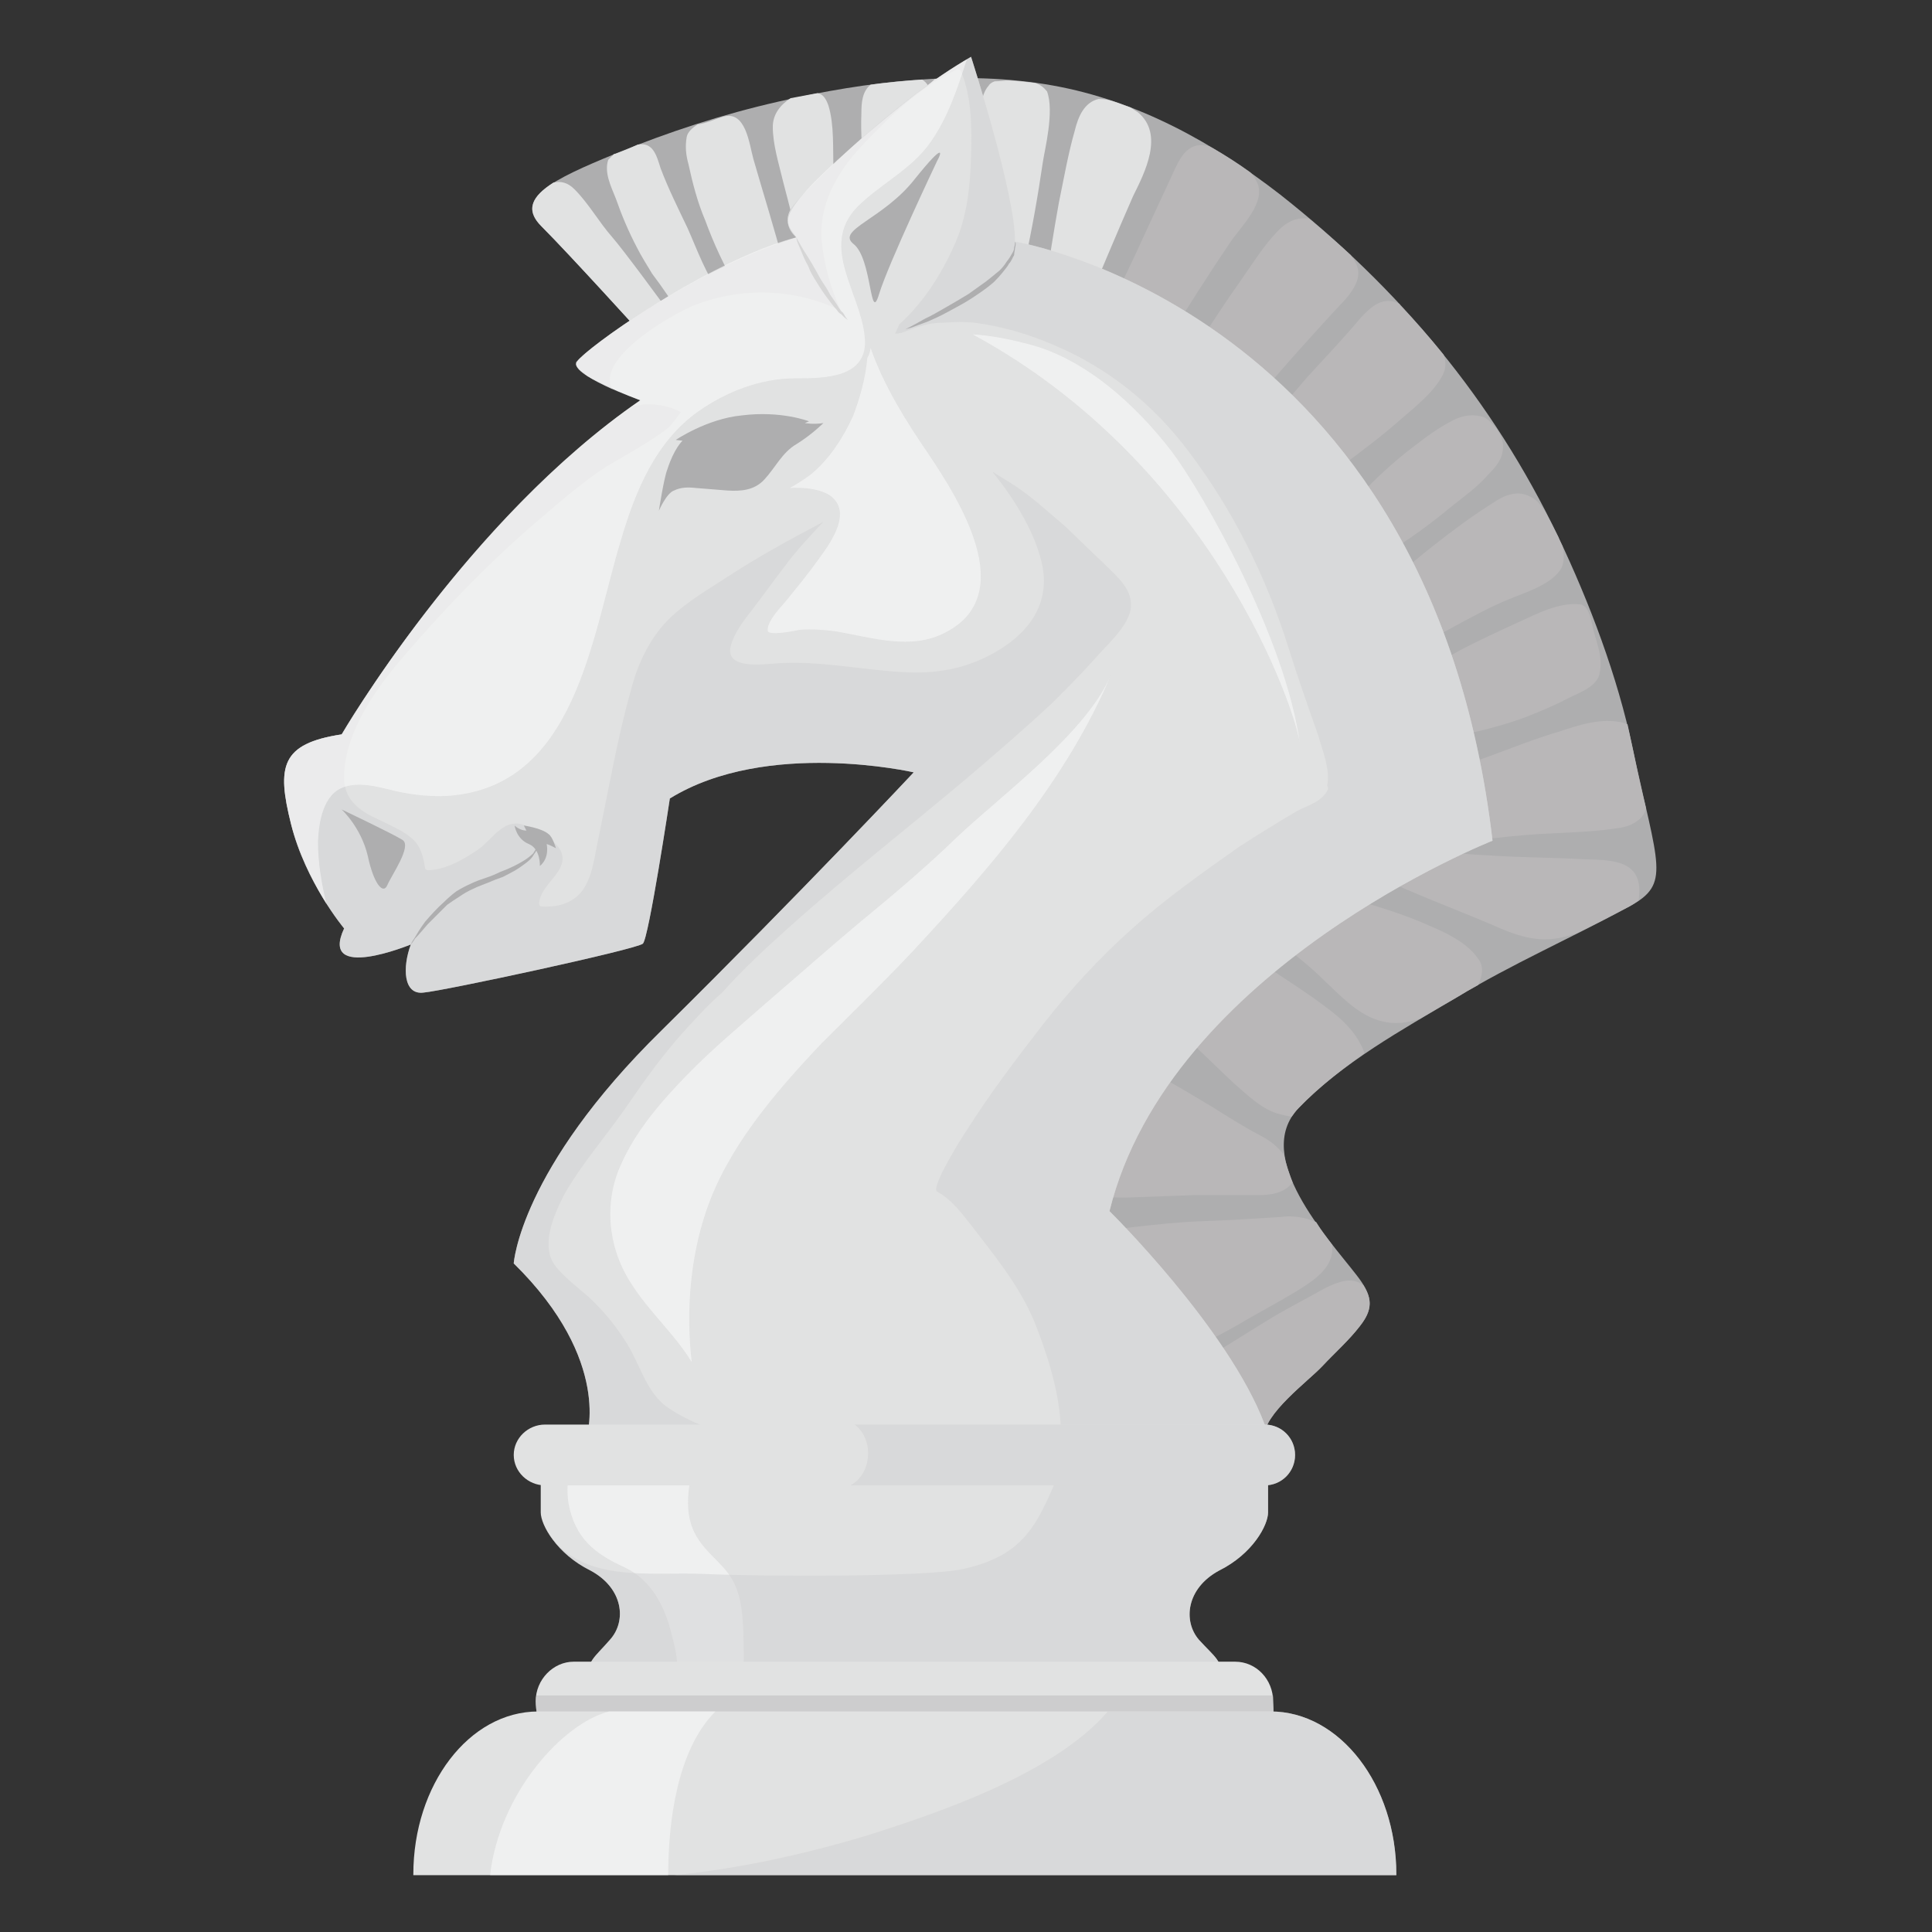 <svg width="34" height="34" viewBox="0 0 34 34" fill="none" xmlns="http://www.w3.org/2000/svg">
<rect x="0" y="0" width="34" height="34" fill="#333333" stroke="none"/>
<path d="M22.316 25.575C22.316 25.575 22.316 26.377 22.316 26.615C22.316 26.838 22.049 27.343 21.455 27.639C20.876 27.951 20.817 28.53 21.099 28.857C21.396 29.184 21.515 29.213 21.515 29.599H17.52H14.328H10.333C10.333 29.213 10.452 29.184 10.734 28.857C11.031 28.53 10.972 27.951 10.392 27.639C9.798 27.343 9.516 26.838 9.516 26.615C9.516 26.377 9.516 25.575 9.516 25.575L15.916 25.694L22.316 25.575Z" fill="url(#paint0_linear_1_846)"/>
<path style="mix-blend-mode:screen" opacity="0.5" d="M11.773 28.59C11.64 28.159 11.402 27.773 10.986 27.58C10.467 27.343 10.125 27.075 10.006 26.466C9.962 26.199 10.006 26.036 10.006 25.754L12.308 25.783C12.219 25.783 12.174 25.932 12.159 25.991C12.085 26.348 12.07 26.734 12.263 27.046C12.427 27.328 12.709 27.506 12.872 27.773C13.036 28.04 13.065 28.367 13.08 28.679C13.08 28.753 13.11 29.421 13.065 29.421L11.848 29.407C12.026 29.407 11.788 28.664 11.773 28.59Z" fill="url(#paint1_linear_1_846)"/>
<g style="mix-blend-mode:multiply" opacity="0.5">
<path d="M22.316 25.575C22.316 25.575 22.316 26.377 22.316 26.615C22.316 26.838 22.049 27.343 21.455 27.639C20.876 27.951 20.817 28.53 21.099 28.857C21.396 29.184 21.515 29.213 21.515 29.599H10.333C10.333 29.213 10.452 29.184 10.734 28.857C11.031 28.53 10.972 27.951 10.392 27.639C9.992 27.446 9.739 27.149 9.605 26.897C10.17 27.892 11.432 27.654 12.397 27.699C13.362 27.743 16.317 27.758 16.956 27.61C18.159 27.343 18.292 26.689 18.767 25.635L22.316 25.575Z" fill="#D0D0D1"/>
</g>
<path d="M22.405 30.194L9.457 30.208C9.442 30.149 9.427 30 9.427 29.941C9.427 29.555 9.739 29.243 10.095 29.243H21.737C22.108 29.243 22.405 29.555 22.405 29.941C22.405 30 22.42 30.134 22.405 30.194Z" fill="url(#paint2_linear_1_846)"/>
<g style="mix-blend-mode:multiply" opacity="0.5">
<path d="M22.405 29.941C22.405 30 22.42 30.134 22.405 30.194L9.457 30.208C9.442 30.149 9.427 30 9.427 29.941C9.427 29.911 9.432 29.877 9.442 29.837H22.405C22.405 29.877 22.405 29.911 22.405 29.941Z" fill="#B9B8B9"/>
</g>
<path d="M24.573 33H7.274C7.274 33 7.274 32.995 7.274 32.985C7.274 31.411 8.254 30.119 9.472 30.119H22.361C23.578 30.119 24.573 31.411 24.573 32.985C24.573 32.995 24.573 33 24.573 33Z" fill="url(#paint3_linear_1_846)"/>
<g style="mix-blend-mode:multiply" opacity="0.5">
<path d="M24.573 32.985C24.573 32.995 24.573 33 24.573 33H11.863C13.05 32.881 14.238 32.614 15.352 32.272C16.362 31.946 18.53 31.248 19.495 30.119H22.361C23.578 30.119 24.573 31.411 24.573 32.985Z" fill="#D0D0D1"/>
</g>
<path d="M11.313 5.9C11.313 5.9 10.021 4.475 9.531 3.985C9.026 3.495 9.739 3.153 10.823 2.708C11.759 2.322 12.724 2.01 13.704 1.787C15.248 1.431 16.956 1.223 18.53 1.505C20.015 1.772 21.336 2.5 22.524 3.42C24.618 5.069 26.266 7.029 27.424 9.449C27.974 10.607 28.464 11.899 28.731 13.162C29.177 15.255 29.414 15.552 28.672 15.953C27.662 16.503 26.608 16.963 25.628 17.557C24.677 18.121 23.623 18.7 22.851 19.502C22.034 20.363 23.371 21.789 23.875 22.442C24.128 22.769 24.202 22.992 23.935 23.333C23.742 23.586 23.489 23.808 23.267 24.046C23.014 24.313 22.242 24.878 22.242 25.293C22.242 25.679 21.084 24.536 21.084 24.61C21.084 24.684 18.797 21.759 18.797 21.759C18.797 21.759 19.109 19.903 20.802 18.047C22.48 16.191 25.509 14.839 25.657 14.379C25.806 13.919 25.36 9.419 21.871 6.806C18.381 4.207 17.134 5.366 16.792 4.178C16.451 2.99 12.056 5.574 11.313 5.9Z" fill="#AEAEAF"/>
<path d="M11.863 5.618C11.61 5.752 11.417 5.856 11.313 5.9C11.313 5.9 10.021 4.475 9.531 3.985C9.234 3.688 9.368 3.45 9.739 3.213C9.873 3.183 9.992 3.213 10.11 3.331C10.363 3.584 10.541 3.91 10.778 4.178C10.972 4.4 11.684 5.366 11.863 5.618Z" fill="url(#paint4_linear_1_846)"/>
<path d="M12.694 5.187C12.427 5.321 12.189 5.455 11.966 5.559C11.833 5.306 11.655 5.054 11.476 4.816C11.387 4.668 11.283 4.504 11.209 4.356C11.061 4.074 10.942 3.792 10.838 3.495C10.749 3.272 10.63 3.034 10.704 2.812C10.734 2.782 10.764 2.752 10.808 2.708C10.818 2.708 10.823 2.708 10.823 2.708C10.962 2.658 11.095 2.604 11.224 2.544C11.491 2.5 11.551 2.723 11.625 2.96C11.759 3.316 11.937 3.673 12.1 4.014C12.278 4.415 12.427 4.846 12.694 5.187Z" fill="url(#paint5_linear_1_846)"/>
<path d="M13.793 4.653C13.511 4.787 13.229 4.92 12.961 5.054C12.743 4.678 12.56 4.287 12.412 3.881C12.278 3.569 12.189 3.227 12.115 2.886C12.07 2.723 12.056 2.574 12.085 2.411C12.1 2.322 12.189 2.247 12.278 2.188C12.427 2.173 12.575 2.099 12.724 2.054C13.125 1.936 13.184 2.529 13.258 2.797C13.437 3.42 13.63 4.029 13.793 4.653Z" fill="url(#paint6_linear_1_846)"/>
<path d="M14.699 4.267C14.511 4.336 14.318 4.415 14.12 4.504C14.001 4.074 13.897 3.628 13.778 3.183C13.704 2.871 13.6 2.544 13.6 2.232C13.6 2.01 13.733 1.846 13.912 1.728C14.07 1.698 14.229 1.668 14.387 1.639C14.476 1.653 14.535 1.728 14.58 1.861C14.684 2.203 14.654 2.619 14.669 2.99C14.699 3.42 14.699 3.836 14.699 4.267Z" fill="url(#paint7_linear_1_846)"/>
<path d="M15.322 4.044C15.263 3.717 15.233 3.391 15.218 3.079C15.174 2.708 15.144 2.351 15.159 1.995C15.159 1.802 15.174 1.609 15.322 1.49C15.619 1.45 15.921 1.421 16.228 1.401C16.406 1.505 16.421 1.787 16.421 1.95C16.436 2.307 16.362 2.663 16.332 3.005C16.302 3.287 16.273 3.584 16.243 3.866C15.991 3.866 15.679 3.925 15.322 4.044Z" fill="url(#paint8_linear_1_846)"/>
<path d="M19.168 5.262C18.881 5.163 18.624 5.084 18.396 5.024C18.47 4.549 18.545 4.059 18.634 3.569C18.723 3.138 18.797 2.708 18.916 2.292C18.975 2.054 19.079 1.802 19.332 1.742C19.391 1.742 19.445 1.747 19.495 1.757C19.629 1.787 19.762 1.846 19.896 1.891C19.941 1.921 19.985 1.95 20.03 1.98C20.49 2.366 20.148 3.034 19.941 3.45C19.673 4.059 19.421 4.668 19.168 5.262Z" fill="url(#paint9_linear_1_846)"/>
<path d="M20.564 5.945C20.193 5.722 19.837 5.544 19.525 5.41C19.733 5.004 19.931 4.594 20.119 4.178C20.307 3.772 20.495 3.366 20.683 2.96C20.802 2.708 20.95 2.485 21.277 2.574C21.297 2.584 21.317 2.594 21.336 2.604C21.564 2.732 21.787 2.876 22.005 3.034C22.044 3.074 22.079 3.123 22.108 3.183C22.316 3.539 21.826 4 21.648 4.267C21.277 4.816 20.921 5.381 20.564 5.945Z" fill="url(#paint10_linear_1_846)"/>
<path d="M21.871 6.806C21.559 6.583 21.277 6.375 20.995 6.212C21.044 6.133 21.094 6.054 21.143 5.974C21.361 5.628 21.589 5.286 21.826 4.95C22.034 4.653 22.227 4.341 22.465 4.089C22.613 3.925 22.806 3.807 23.044 3.851C23.044 3.861 23.049 3.866 23.059 3.866C23.296 4.064 23.534 4.272 23.772 4.49C23.801 4.529 23.826 4.569 23.846 4.608C23.994 4.846 23.831 5.084 23.683 5.262C23.415 5.544 23.148 5.841 22.881 6.138C22.623 6.425 22.371 6.717 22.123 7.014C22.044 6.945 21.96 6.875 21.871 6.806Z" fill="url(#paint11_linear_1_846)"/>
<path d="M22.45 7.296C22.628 7.073 22.821 6.851 23.014 6.628C23.326 6.286 23.653 5.945 23.95 5.588C24.143 5.381 24.351 5.202 24.633 5.351C24.633 5.351 24.633 5.356 24.633 5.366C24.9 5.643 25.157 5.935 25.405 6.242C25.45 6.361 25.45 6.479 25.39 6.598C25.227 6.925 24.826 7.222 24.559 7.459C24.202 7.771 23.816 8.039 23.445 8.336C23.148 7.979 22.821 7.623 22.45 7.296Z" fill="url(#paint12_linear_1_846)"/>
<path d="M24.38 9.746C24.222 9.449 24.034 9.147 23.816 8.84C24.098 8.529 24.395 8.246 24.722 7.979C24.974 7.786 25.227 7.578 25.509 7.43C25.687 7.326 25.865 7.281 26.058 7.326C26.162 7.341 26.251 7.445 26.34 7.548C26.415 7.667 26.474 7.786 26.444 7.935C26.43 8.098 26.296 8.246 26.192 8.35C25.999 8.573 25.747 8.751 25.524 8.929C25.167 9.226 24.781 9.509 24.38 9.746Z" fill="url(#paint13_linear_1_846)"/>
<path d="M25.539 12.954C25.479 12.582 25.375 12.167 25.227 11.721C25.39 11.617 25.539 11.528 25.702 11.439C26.044 11.261 26.4 11.097 26.756 10.934C27.053 10.8 27.439 10.593 27.811 10.637C27.825 10.637 27.84 10.637 27.855 10.652C27.974 10.711 28.004 10.934 28.033 11.053C28.093 11.305 28.212 11.558 28.152 11.84C28.122 12.078 27.781 12.196 27.603 12.285C27.35 12.419 27.098 12.523 26.831 12.627C26.504 12.746 26.177 12.835 25.836 12.909C25.776 12.909 25.657 12.924 25.539 12.954Z" fill="url(#paint14_linear_1_846)"/>
<path d="M25.657 14.379C25.687 14.275 25.687 13.963 25.628 13.503C26.236 13.325 26.816 13.057 27.424 12.879C27.781 12.761 28.182 12.627 28.553 12.716C28.583 12.726 28.612 12.736 28.642 12.746C28.672 12.884 28.701 13.023 28.731 13.162C28.82 13.592 28.895 13.934 28.969 14.231C28.939 14.32 28.895 14.394 28.805 14.453C28.687 14.543 28.523 14.572 28.375 14.587C28.063 14.632 27.721 14.646 27.41 14.661C27.038 14.676 26.667 14.706 26.296 14.75C25.969 14.78 25.657 14.721 25.346 14.691C25.524 14.572 25.628 14.468 25.657 14.379Z" fill="url(#paint15_linear_1_846)"/>
<path d="M28.85 15.656C28.85 15.726 28.845 15.79 28.835 15.849C28.791 15.879 28.731 15.923 28.672 15.953C28.36 16.116 28.048 16.28 27.736 16.428C27.667 16.448 27.598 16.468 27.528 16.488C27.053 16.607 26.667 16.458 26.236 16.265C25.568 15.983 24.885 15.73 24.232 15.419C24.573 15.211 24.885 15.018 25.123 14.854C25.123 14.854 25.128 14.859 25.138 14.869C25.509 15.047 25.939 15.033 26.34 15.062C26.845 15.092 27.365 15.092 27.885 15.122C28.315 15.136 28.835 15.122 28.85 15.656Z" fill="url(#paint16_linear_1_846)"/>
<path d="M26.014 17.334C25.885 17.403 25.756 17.478 25.628 17.557C25.42 17.676 25.207 17.799 24.989 17.928C24.767 18.002 24.544 18.032 24.321 17.973C23.935 17.884 23.623 17.557 23.341 17.29C23.103 17.052 22.866 16.859 22.599 16.651C22.569 16.621 22.539 16.592 22.509 16.562C22.895 16.28 23.282 16.027 23.653 15.79C24.172 15.923 24.707 16.087 25.197 16.309C25.479 16.428 25.836 16.607 26.014 16.874C26.118 17.007 26.088 17.171 26.014 17.334Z" fill="url(#paint17_linear_1_846)"/>
<path d="M20.727 18.121C20.747 18.091 20.772 18.067 20.802 18.047C21.173 17.616 21.633 17.23 22.094 16.874C22.539 17.186 23.014 17.468 23.445 17.809C23.653 17.973 23.831 18.151 23.95 18.388C23.979 18.438 23.999 18.487 24.009 18.537C23.593 18.834 23.192 19.146 22.851 19.502C22.806 19.547 22.762 19.606 22.732 19.651C22.653 19.641 22.564 19.621 22.465 19.591C22.183 19.502 21.93 19.25 21.707 19.057C21.5 18.864 21.307 18.671 21.099 18.477C20.995 18.359 20.846 18.24 20.727 18.121Z" fill="url(#paint18_linear_1_846)"/>
<path d="M18.99 21.046C19.183 20.497 19.54 19.695 20.163 18.819C20.223 18.849 20.297 18.878 20.341 18.908C20.683 19.086 20.995 19.279 21.321 19.472C21.604 19.651 21.886 19.829 22.168 19.977C22.346 20.066 22.494 20.185 22.599 20.334C22.628 20.482 22.688 20.645 22.747 20.809C22.599 21.002 22.361 21.032 22.138 21.032C21.762 21.032 21.386 21.032 21.01 21.032C20.609 21.046 20.208 21.061 19.807 21.076C19.599 21.076 19.406 21.061 19.213 21.046C19.139 21.032 19.064 21.032 18.99 21.046Z" fill="url(#paint19_linear_1_846)"/>
<path d="M20.49 23.883C19.807 23.036 18.797 21.759 18.797 21.759C18.797 21.749 18.797 21.734 18.797 21.715C19.584 21.655 20.356 21.522 21.128 21.492C21.604 21.477 22.064 21.447 22.524 21.418C22.747 21.388 22.955 21.418 23.163 21.507C23.252 21.655 23.356 21.789 23.445 21.908C23.475 22.234 23.252 22.442 22.955 22.635C22.658 22.828 22.346 22.992 22.034 23.17C21.678 23.378 21.321 23.586 20.935 23.734C20.787 23.794 20.638 23.838 20.49 23.883Z" fill="url(#paint20_linear_1_846)"/>
<path d="M23.994 22.62C24.143 22.858 24.158 23.051 23.935 23.333C23.742 23.586 23.489 23.808 23.267 24.046C23.014 24.313 22.242 24.878 22.242 25.293C22.242 25.679 21.084 24.536 21.084 24.61C21.084 24.625 20.935 24.447 20.727 24.18C21.292 23.883 21.826 23.526 22.391 23.185C22.688 23.006 23.014 22.843 23.326 22.665C23.549 22.561 23.786 22.457 23.994 22.62Z" fill="url(#paint21_linear_1_846)"/>
<path d="M25.078 11.29C24.945 10.919 24.781 10.518 24.588 10.132C24.796 9.954 25.004 9.776 25.212 9.613C25.553 9.345 25.91 9.078 26.266 8.855C26.459 8.722 26.697 8.618 26.92 8.736C26.969 8.756 27.014 8.786 27.053 8.826C27.113 8.885 27.167 8.959 27.217 9.048C27.286 9.177 27.355 9.311 27.424 9.449C27.439 9.494 27.469 9.553 27.499 9.613C27.528 9.746 27.528 9.88 27.484 9.984C27.335 10.281 26.831 10.429 26.548 10.548C26.222 10.682 25.895 10.86 25.568 11.038C25.41 11.127 25.247 11.211 25.078 11.29Z" fill="url(#paint22_linear_1_846)"/>
<path d="M18.426 1.609C18.559 1.965 18.381 2.648 18.352 2.856C18.262 3.465 18.159 4.059 18.025 4.653C17.995 4.742 17.965 4.831 17.951 4.92C17.683 4.861 17.461 4.816 17.297 4.757C17.258 4.391 17.238 4.024 17.238 3.658C17.238 3.198 17.223 2.723 17.253 2.247C17.253 2.025 17.238 1.683 17.401 1.505C17.416 1.475 17.461 1.445 17.505 1.431C17.594 1.431 17.683 1.416 17.758 1.416C17.916 1.426 18.07 1.441 18.218 1.46C18.307 1.49 18.366 1.535 18.426 1.609Z" fill="url(#paint23_linear_1_846)"/>
<path d="M10.318 25.308C10.318 25.308 10.793 23.957 9.041 22.234C9.041 22.234 9.145 20.586 11.64 18.136C14.134 15.671 16.08 13.592 16.08 13.592C16.08 13.592 13.496 12.998 11.788 14.052C11.788 14.052 11.417 16.517 11.313 16.607C11.194 16.71 7.809 17.438 7.452 17.468C7.096 17.512 7.081 17.022 7.23 16.621C7.23 16.621 5.611 17.29 6.056 16.339C6.056 16.339 5.373 15.523 5.121 14.498C4.869 13.488 4.943 13.087 6.012 12.924C6.012 12.924 8.21 9.152 11.268 7.044C11.268 7.044 9.977 6.583 10.155 6.361C10.333 6.123 12.204 4.742 14.016 4.178C14.016 4.178 13.689 3.925 13.986 3.584C14.283 3.242 15.738 1.772 17.089 1C17.089 1 17.876 3.435 17.862 4.252C17.862 4.252 25.167 5.44 26.266 14.795C26.266 14.795 20.579 17.037 19.525 21.314C19.525 21.314 21.618 23.378 22.257 25.07V25.412L10.318 25.308Z" fill="url(#paint24_linear_1_846)"/>
<path style="mix-blend-mode:screen" opacity="0.5" d="M12.427 21.314C12.145 22.145 12.07 23.096 12.174 23.972C11.877 23.482 11.432 23.096 11.12 22.606C10.704 21.982 10.615 21.18 10.927 20.497C11.194 19.888 11.64 19.383 12.085 18.923C12.546 18.448 13.05 18.032 13.54 17.601C14.075 17.141 14.61 16.666 15.144 16.22C15.723 15.745 16.302 15.255 16.837 14.736C17.639 13.978 19.124 12.894 19.554 11.87C18.767 13.741 17.416 15.285 16.05 16.755C15.56 17.275 15.011 17.809 14.461 18.359C13.615 19.25 12.798 20.215 12.427 21.314Z" fill="url(#paint25_linear_1_846)"/>
<g style="mix-blend-mode:multiply" opacity="0.5">
<path d="M10.318 25.308C10.318 25.308 10.793 23.957 9.041 22.234C9.041 22.234 9.145 20.586 11.64 18.136C14.134 15.671 16.08 13.592 16.08 13.592C16.08 13.592 13.496 12.998 11.788 14.052C11.788 14.052 11.417 16.517 11.313 16.607C11.194 16.71 7.809 17.438 7.452 17.468C7.096 17.512 7.081 17.022 7.23 16.621C7.23 16.621 5.611 17.29 6.056 16.339C6.056 16.339 5.373 15.523 5.121 14.498C4.869 13.488 4.943 13.087 6.012 12.924C6.012 12.924 8.135 9.271 11.135 7.148C11.194 7.138 11.259 7.128 11.328 7.118C11.551 7.103 11.788 7.148 11.981 7.252C11.922 7.341 11.848 7.43 11.773 7.519C11.432 7.786 11.031 7.994 10.66 8.217C10.229 8.499 9.828 8.855 9.442 9.182C8.596 9.91 7.824 10.711 7.111 11.543C6.606 12.122 6.027 12.939 6.056 13.741C6.086 14.112 6.368 14.29 6.665 14.424C6.873 14.528 7.066 14.602 7.244 14.75C7.408 14.884 7.452 15.092 7.482 15.285C7.482 15.3 7.512 15.315 7.541 15.315C7.853 15.3 8.135 15.136 8.403 14.958C8.685 14.765 8.878 14.349 9.279 14.543C9.531 14.661 10.021 14.884 9.873 15.24C9.769 15.478 9.516 15.627 9.487 15.894C9.487 15.923 9.501 15.953 9.531 15.953C9.798 15.968 10.036 15.909 10.214 15.716C10.437 15.463 10.467 15.018 10.541 14.706C10.719 13.845 10.868 12.983 11.105 12.137C11.209 11.736 11.373 11.365 11.64 11.038C11.922 10.697 12.367 10.429 12.739 10.192C13.303 9.82 13.897 9.494 14.491 9.182C14.253 9.434 14.016 9.687 13.808 9.969C13.615 10.221 13.422 10.489 13.229 10.741C13.08 10.934 12.917 11.142 12.857 11.38C12.768 11.78 13.422 11.691 13.63 11.677C14.357 11.617 15.114 11.78 15.842 11.825C16.481 11.87 17.045 11.766 17.579 11.439C18.114 11.112 18.456 10.637 18.352 9.999C18.248 9.419 17.862 8.796 17.49 8.335C17.48 8.326 17.476 8.316 17.476 8.306C17.609 8.395 17.743 8.469 17.876 8.558C18.188 8.766 18.456 9.019 18.738 9.256C18.975 9.479 19.213 9.716 19.45 9.939C19.673 10.162 19.955 10.385 19.896 10.741C19.822 11.053 19.48 11.35 19.272 11.588C19.035 11.855 18.782 12.107 18.53 12.36C18.04 12.82 17.52 13.265 17.015 13.696C15.976 14.572 14.907 15.404 13.897 16.309C13.481 16.681 13.08 17.052 12.709 17.468C12.501 17.646 12.323 17.839 12.145 18.032C11.699 18.507 11.343 19.012 10.986 19.532C10.63 20.037 10.214 20.512 9.917 21.046C9.739 21.403 9.501 21.937 9.784 22.294C9.947 22.487 10.155 22.65 10.348 22.814C10.595 23.041 10.808 23.294 10.986 23.571C11.254 23.957 11.358 24.506 11.759 24.774C12.145 25.041 12.635 25.204 13.095 25.323L10.318 25.308Z" fill="#D0D0D1"/>
</g>
<g style="mix-blend-mode:multiply" opacity="0.5">
<path d="M22.257 25.07V25.412L18.678 25.382C18.678 25.249 18.663 25.13 18.663 25.026C18.619 24.417 18.426 23.823 18.203 23.259C17.921 22.591 17.49 22.086 17.06 21.522C16.896 21.314 16.733 21.106 16.495 20.972C16.362 20.913 16.941 19.992 17.015 19.888C17.416 19.25 17.891 18.626 18.352 18.032C18.827 17.423 19.346 16.859 19.911 16.354C20.505 15.819 21.158 15.359 21.811 14.899C22.148 14.681 22.485 14.473 22.821 14.275C23.014 14.171 23.267 14.112 23.371 13.889C23.371 13.874 23.371 13.845 23.356 13.83C23.415 13.533 23.267 13.191 23.192 12.924C23.014 12.419 22.836 11.914 22.673 11.394C22.287 10.162 21.707 8.989 20.921 7.949C20.312 7.133 19.51 6.479 18.559 6.078C18.114 5.885 17.624 5.737 17.134 5.678C16.971 5.663 16.807 5.663 16.629 5.678C16.56 5.678 16.486 5.682 16.406 5.692C16.302 5.707 16.213 5.737 16.109 5.767C16.03 5.796 15.951 5.826 15.872 5.856C15.832 5.866 15.793 5.871 15.753 5.871C15.783 5.811 15.797 5.767 15.827 5.707C16.288 5.291 16.629 4.727 16.852 4.178C17.03 3.717 17.075 3.242 17.089 2.752C17.104 2.262 17.104 1.713 16.911 1.252C16.896 1.223 16.852 1.208 16.837 1.223C16.184 1.535 15.649 2.054 15.159 2.574C14.728 3.034 14.402 3.613 14.461 4.252C14.506 4.653 14.61 5.054 14.773 5.41C14.783 5.43 14.793 5.45 14.803 5.47C14.016 5.084 13.08 5.039 12.234 5.366C11.818 5.529 10.467 6.316 10.778 6.851C10.437 6.687 10.051 6.479 10.155 6.361C10.333 6.123 12.204 4.742 14.016 4.178C14.016 4.178 13.689 3.925 13.986 3.584C14.283 3.242 15.738 1.772 17.089 1C17.089 1 17.876 3.435 17.862 4.252C17.862 4.252 25.167 5.44 26.266 14.795C26.266 14.795 20.579 17.037 19.525 21.314C19.525 21.314 21.618 23.378 22.257 25.07Z" fill="#D0D0D1"/>
</g>
<path d="M11.595 8.989C11.595 8.989 11.684 8.41 11.744 8.261C11.863 7.89 12.011 7.756 12.011 7.756L11.892 7.742C11.892 7.742 12.442 7.37 13.05 7.311C13.748 7.222 14.238 7.415 14.238 7.415L14.164 7.445C14.164 7.445 14.313 7.474 14.491 7.445C14.491 7.445 14.283 7.652 14.016 7.816C13.763 7.964 13.644 8.232 13.451 8.439C13.273 8.632 13.036 8.647 12.798 8.632C12.62 8.618 12.427 8.603 12.249 8.588C12.115 8.573 11.981 8.573 11.863 8.632C11.729 8.677 11.595 8.989 11.595 8.989Z" fill="#AEAEAF"/>
<path d="M7.081 14.78C7.259 14.884 6.888 15.404 6.814 15.582C6.74 15.745 6.576 15.552 6.472 15.062C6.353 14.557 6.012 14.245 6.012 14.245C6.012 14.245 6.918 14.676 7.081 14.78Z" fill="#AEAEAF"/>
<path d="M7.23 16.621C7.23 16.621 7.244 16.577 7.289 16.517C7.333 16.443 7.393 16.339 7.482 16.22C7.571 16.116 7.69 15.983 7.824 15.864C7.883 15.805 7.952 15.745 8.031 15.686C8.111 15.636 8.195 15.592 8.284 15.552C8.373 15.508 8.462 15.478 8.551 15.448C8.64 15.419 8.724 15.384 8.804 15.344C8.967 15.285 9.115 15.211 9.234 15.136C9.294 15.097 9.343 15.057 9.383 15.018C9.412 14.973 9.442 14.929 9.442 14.884C9.452 14.844 9.457 14.815 9.457 14.795C9.467 14.815 9.467 14.849 9.457 14.899C9.457 14.938 9.437 14.983 9.398 15.033C9.368 15.092 9.323 15.136 9.264 15.181C9.204 15.226 9.145 15.27 9.071 15.315C9.002 15.354 8.927 15.394 8.848 15.433C8.759 15.463 8.67 15.498 8.581 15.537C8.507 15.567 8.417 15.597 8.328 15.641C8.239 15.681 8.16 15.726 8.091 15.775C8.012 15.825 7.937 15.874 7.868 15.924C7.749 16.042 7.63 16.161 7.527 16.265C7.437 16.369 7.363 16.458 7.304 16.517C7.259 16.592 7.23 16.621 7.23 16.621Z" fill="#AEAEAF"/>
<path d="M9.219 14.528C9.219 14.528 9.531 14.572 9.65 14.676C9.724 14.721 9.784 14.928 9.784 14.928C9.784 14.928 9.68 14.869 9.62 14.854C9.62 14.854 9.68 15.092 9.501 15.24C9.501 15.24 9.516 14.943 9.308 14.854C9.086 14.765 9.056 14.528 9.056 14.528C9.056 14.528 9.145 14.617 9.264 14.617L9.219 14.528Z" fill="#AEAEAF"/>
<path d="M16.495 2.826C16.495 2.826 15.634 4.638 15.471 5.173C15.307 5.722 15.352 4.564 15.025 4.297C14.699 4.044 15.545 3.866 16.109 3.138C16.659 2.455 16.555 2.723 16.495 2.826Z" fill="#AEAEAF"/>
<path d="M14.016 4.178C14.016 4.178 14.025 4.198 14.045 4.237C14.075 4.287 14.11 4.346 14.149 4.415C14.238 4.549 14.342 4.727 14.446 4.92C14.506 5.009 14.565 5.098 14.61 5.187C14.669 5.277 14.728 5.351 14.758 5.41C14.788 5.455 14.803 5.484 14.832 5.499C14.852 5.529 14.867 5.554 14.877 5.574C14.907 5.618 14.921 5.633 14.921 5.633C14.921 5.633 14.902 5.618 14.862 5.588C14.842 5.569 14.822 5.549 14.803 5.529C14.773 5.514 14.743 5.484 14.728 5.455C14.699 5.425 14.669 5.39 14.639 5.351C14.61 5.311 14.58 5.272 14.55 5.232C14.491 5.153 14.431 5.064 14.372 4.965C14.313 4.876 14.253 4.772 14.223 4.683C14.174 4.594 14.134 4.509 14.105 4.43C14.075 4.356 14.045 4.297 14.03 4.252C14.016 4.207 14.016 4.178 14.016 4.178Z" fill="#AEAEAF"/>
<path d="M15.931 5.796C15.931 5.796 16.08 5.722 16.288 5.603C16.392 5.559 16.51 5.484 16.644 5.41C16.782 5.331 16.916 5.252 17.045 5.173C17.114 5.123 17.183 5.074 17.253 5.024C17.312 4.985 17.372 4.94 17.431 4.891C17.49 4.841 17.545 4.796 17.594 4.757C17.644 4.707 17.683 4.658 17.713 4.608C17.753 4.559 17.782 4.514 17.802 4.475C17.832 4.43 17.847 4.4 17.847 4.356C17.857 4.326 17.862 4.301 17.862 4.282C17.862 4.262 17.862 4.252 17.862 4.252C17.862 4.252 17.866 4.262 17.876 4.282C17.876 4.301 17.872 4.331 17.862 4.371C17.862 4.4 17.847 4.445 17.847 4.49C17.817 4.534 17.802 4.594 17.758 4.638C17.728 4.697 17.683 4.742 17.639 4.801C17.599 4.851 17.55 4.905 17.49 4.965C17.372 5.069 17.238 5.158 17.104 5.247C16.971 5.336 16.822 5.41 16.689 5.484C16.555 5.559 16.421 5.618 16.317 5.663C16.198 5.707 16.109 5.737 16.035 5.767C15.976 5.781 15.931 5.796 15.931 5.796Z" fill="#AEAEAF"/>
<path d="M22.257 26.14H9.591C9.294 26.14 9.041 25.902 9.041 25.605C9.041 25.308 9.294 25.07 9.591 25.07H22.257C22.554 25.07 22.791 25.308 22.791 25.605C22.791 25.902 22.554 26.14 22.257 26.14Z" fill="url(#paint26_linear_1_846)"/>
<g style="mix-blend-mode:multiply" opacity="0.5">
<path d="M22.791 25.605C22.791 25.902 22.554 26.14 22.257 26.14H14.966C15.352 25.932 15.382 25.323 15.04 25.07H22.257C22.554 25.07 22.791 25.308 22.791 25.605Z" fill="#D0D0D1"/>
</g>
<path style="mix-blend-mode:screen" opacity="0.5" d="M13.897 8.588C14.025 8.519 14.149 8.439 14.268 8.35C14.595 8.083 14.832 7.712 15.011 7.326C15.129 7.014 15.233 6.658 15.263 6.301C15.293 6.252 15.312 6.192 15.322 6.123C15.545 6.776 15.946 7.415 16.332 7.979C16.881 8.796 17.936 10.459 16.644 11.127C16.035 11.454 15.337 11.216 14.713 11.112C14.506 11.083 14.298 11.068 14.075 11.083C14.016 11.097 13.511 11.201 13.511 11.097C13.496 10.919 13.763 10.667 13.867 10.533C14.06 10.296 14.253 10.058 14.431 9.806C14.639 9.523 14.996 9.004 14.61 8.722C14.431 8.603 14.149 8.573 13.897 8.588Z" fill="url(#paint27_linear_1_846)"/>
<path style="mix-blend-mode:screen" opacity="0.5" d="M17.119 5.885C17.401 5.9 17.728 5.96 18.01 6.034C19.064 6.271 19.985 7.118 20.623 7.949C21.128 8.618 22.628 11.201 22.881 13.117C22.806 12.478 21.336 8.172 17.119 5.885Z" fill="url(#paint28_linear_1_846)"/>
<path style="mix-blend-mode:screen" opacity="0.5" d="M17.015 1.045C16.852 1.549 16.689 2.054 16.377 2.5C16.05 2.975 15.486 3.242 15.085 3.643C14.417 4.341 15.144 5.143 15.218 5.93C15.293 6.658 14.506 6.658 14.001 6.658C13.377 6.658 12.783 6.895 12.293 7.237C11.536 7.771 11.179 8.647 10.927 9.509C10.407 11.201 10.14 13.874 7.853 14.008C7.527 14.023 7.155 13.978 6.829 13.889C6.576 13.83 6.324 13.77 6.071 13.845C5.685 13.963 5.611 14.468 5.596 14.81C5.596 15.181 5.656 15.537 5.745 15.909C5.537 15.567 5.269 15.062 5.121 14.498C4.869 13.488 4.943 13.087 6.012 12.924C6.012 12.924 6.017 12.919 6.027 12.909C6.146 12.701 8.299 9.078 11.268 7.044C11.268 7.044 10.808 6.865 10.467 6.687C10.447 6.677 10.427 6.667 10.407 6.658C10.387 6.648 10.373 6.638 10.363 6.628H10.348C10.338 6.618 10.328 6.608 10.318 6.598C10.308 6.598 10.303 6.593 10.303 6.583C10.293 6.573 10.279 6.564 10.259 6.554C10.249 6.544 10.234 6.534 10.214 6.524C10.214 6.524 10.214 6.519 10.214 6.509C10.199 6.509 10.199 6.509 10.184 6.494C10.184 6.494 10.184 6.489 10.184 6.479C10.175 6.479 10.17 6.474 10.17 6.465C10.16 6.465 10.155 6.46 10.155 6.45C10.155 6.45 10.155 6.445 10.155 6.435C10.145 6.435 10.14 6.435 10.14 6.435C10.14 6.425 10.14 6.415 10.14 6.405C10.14 6.395 10.14 6.39 10.14 6.39C10.14 6.38 10.14 6.375 10.14 6.375C10.14 6.366 10.145 6.361 10.155 6.361C10.229 6.257 10.571 5.989 11.075 5.648C12.947 4.4 14.016 4.178 14.016 4.178C13.852 3.955 13.748 3.866 14.134 3.42C14.476 3.005 15.486 2.143 16.139 1.639C16.243 1.564 16.362 1.49 16.451 1.386C16.461 1.386 16.471 1.386 16.481 1.386C16.659 1.267 16.837 1.153 17.015 1.045Z" fill="url(#paint29_linear_1_846)"/>
<g style="mix-blend-mode:screen" opacity="0.5">
<path d="M12.59 30.119C11.907 30.802 11.759 32.094 11.759 33H8.625C8.789 31.56 9.902 30.327 10.719 30.119H12.59Z" fill="url(#paint30_linear_1_846)"/>
</g>
<defs>
<linearGradient id="paint0_linear_1_846" x1="10737.2" y1="1879.09" x2="11847" y2="1879.09" gradientUnits="userSpaceOnUse">
<stop stop-color="#E1E2E2"/>
<stop offset="0.3" stop-color="#C3C2C2"/>
<stop offset="0.6" stop-color="#B9B7B8"/>
</linearGradient>
<linearGradient id="paint1_linear_1_846" x1="2701.77" y1="1727.59" x2="2701.77" y2="1822.22" gradientUnits="userSpaceOnUse">
<stop offset="0.1" stop-color="#FEFEFE"/>
<stop offset="0.9" stop-color="#FEFEFE"/>
</linearGradient>
<linearGradient id="paint2_linear_1_846" x1="10727.1" y1="497.653" x2="11615.2" y2="497.653" gradientUnits="userSpaceOnUse">
<stop stop-color="#E1E2E2"/>
<stop offset="0.4" stop-color="#C3C2C2"/>
<stop offset="0.9" stop-color="#B9B7B8"/>
</linearGradient>
<linearGradient id="paint3_linear_1_846" x1="14270.6" y1="1445.14" x2="16285.9" y2="1445.14" gradientUnits="userSpaceOnUse">
<stop stop-color="#E1E2E2"/>
<stop offset="0.4" stop-color="#C3C2C2"/>
<stop offset="0.9" stop-color="#B9B7B8"/>
</linearGradient>
<linearGradient id="paint4_linear_1_846" x1="2125.48" y1="814.885" x2="2163.72" y2="857.798" gradientUnits="userSpaceOnUse">
<stop offset="0.1" stop-color="#E1E2E2"/>
<stop offset="1" stop-color="#B9B7B8"/>
</linearGradient>
<linearGradient id="paint5_linear_1_846" x1="1752.65" y1="900.417" x2="1784.99" y2="945.493" gradientUnits="userSpaceOnUse">
<stop offset="0.1" stop-color="#E1E2E2"/>
<stop offset="1" stop-color="#B9B7B8"/>
</linearGradient>
<linearGradient id="paint6_linear_1_846" x1="1522.2" y1="882.433" x2="1556.5" y2="923.377" gradientUnits="userSpaceOnUse">
<stop offset="0.1" stop-color="#E1E2E2"/>
<stop offset="1" stop-color="#B9B7B8"/>
</linearGradient>
<linearGradient id="paint7_linear_1_846" x1="990.802" y1="818.992" x2="1022.42" y2="844.343" gradientUnits="userSpaceOnUse">
<stop offset="0.1" stop-color="#E1E2E2"/>
<stop offset="1" stop-color="#B9B7B8"/>
</linearGradient>
<linearGradient id="paint8_linear_1_846" x1="1158.5" y1="791.705" x2="1146.4" y2="840.161" gradientUnits="userSpaceOnUse">
<stop offset="0.1" stop-color="#E1E2E2"/>
<stop offset="1" stop-color="#B9B7B8"/>
</linearGradient>
<linearGradient id="paint9_linear_1_846" x1="1748.08" y1="1080.39" x2="1709.49" y2="1143.93" gradientUnits="userSpaceOnUse">
<stop offset="0.1" stop-color="#E1E2E2"/>
<stop offset="0.5" stop-color="#C3C2C2"/>
<stop offset="0.9" stop-color="#B9B7B8"/>
</linearGradient>
<linearGradient id="paint10_linear_1_846" x1="2491.23" y1="1072.34" x2="2439.08" y2="1130.74" gradientUnits="userSpaceOnUse">
<stop offset="0.1" stop-color="#E1E2E2"/>
<stop offset="0.5" stop-color="#C3C2C2"/>
<stop offset="0.9" stop-color="#B9B7B8"/>
</linearGradient>
<linearGradient id="paint11_linear_1_846" x1="2778.13" y1="1023.42" x2="2727.93" y2="1090.1" gradientUnits="userSpaceOnUse">
<stop offset="0.1" stop-color="#E1E2E2"/>
<stop offset="0.5" stop-color="#C3C2C2"/>
<stop offset="0.9" stop-color="#B9B7B8"/>
</linearGradient>
<linearGradient id="paint12_linear_1_846" x1="2880.76" y1="1033.86" x2="2805.6" y2="1082.8" gradientUnits="userSpaceOnUse">
<stop offset="0.1" stop-color="#E1E2E2"/>
<stop offset="0.5" stop-color="#C3C2C2"/>
<stop offset="0.9" stop-color="#B9B7B8"/>
</linearGradient>
<linearGradient id="paint13_linear_1_846" x1="2556.33" y1="857.306" x2="2499.9" y2="897.443" gradientUnits="userSpaceOnUse">
<stop offset="0.1" stop-color="#E1E2E2"/>
<stop offset="0.5" stop-color="#C3C2C2"/>
<stop offset="0.9" stop-color="#B9B7B8"/>
</linearGradient>
<linearGradient id="paint14_linear_1_846" x1="2889.93" y1="864.193" x2="2837.89" y2="907.388" gradientUnits="userSpaceOnUse">
<stop offset="0.1" stop-color="#E1E2E2"/>
<stop offset="0.5" stop-color="#C3C2C2"/>
<stop offset="0.9" stop-color="#B9B7B8"/>
</linearGradient>
<linearGradient id="paint15_linear_1_846" x1="3549.63" y1="811.233" x2="3470.91" y2="842.343" gradientUnits="userSpaceOnUse">
<stop offset="0.1" stop-color="#E1E2E2"/>
<stop offset="0.5" stop-color="#C3C2C2"/>
<stop offset="0.9" stop-color="#B9B7B8"/>
</linearGradient>
<linearGradient id="paint16_linear_1_846" x1="4483.93" y1="690.566" x2="4402.16" y2="631.553" gradientUnits="userSpaceOnUse">
<stop offset="0.1" stop-color="#E1E2E2"/>
<stop offset="0.5" stop-color="#C3C2C2"/>
<stop offset="0.9" stop-color="#B9B7B8"/>
</linearGradient>
<linearGradient id="paint17_linear_1_846" x1="3394.55" y1="937.213" x2="3349.86" y2="889.032" gradientUnits="userSpaceOnUse">
<stop offset="0.1" stop-color="#E1E2E2"/>
<stop offset="0.5" stop-color="#C3C2C2"/>
<stop offset="0.9" stop-color="#B9B7B8"/>
</linearGradient>
<linearGradient id="paint18_linear_1_846" x1="3061.53" y1="1209.51" x2="3006.73" y2="1140.9" gradientUnits="userSpaceOnUse">
<stop offset="0.1" stop-color="#E1E2E2"/>
<stop offset="0.5" stop-color="#C3C2C2"/>
<stop offset="0.9" stop-color="#B9B7B8"/>
</linearGradient>
<linearGradient id="paint19_linear_1_846" x1="3504.59" y1="998.841" x2="3409.4" y2="960.656" gradientUnits="userSpaceOnUse">
<stop offset="0.1" stop-color="#E1E2E2"/>
<stop offset="0.5" stop-color="#C3C2C2"/>
<stop offset="0.9" stop-color="#B9B7B8"/>
</linearGradient>
<linearGradient id="paint20_linear_1_846" x1="4385.12" y1="1110.15" x2="4304.07" y2="1197.29" gradientUnits="userSpaceOnUse">
<stop offset="0.1" stop-color="#E1E2E2"/>
<stop offset="0.5" stop-color="#C3C2C2"/>
<stop offset="0.9" stop-color="#B9B7B8"/>
</linearGradient>
<linearGradient id="paint21_linear_1_846" x1="3217.92" y1="1308.62" x2="3136.36" y2="1363.72" gradientUnits="userSpaceOnUse">
<stop offset="0.1" stop-color="#E1E2E2"/>
<stop offset="0.5" stop-color="#C3C2C2"/>
<stop offset="0.9" stop-color="#B9B7B8"/>
</linearGradient>
<linearGradient id="paint22_linear_1_846" x1="2864.57" y1="941.138" x2="2801.37" y2="988.122" gradientUnits="userSpaceOnUse">
<stop offset="0.1" stop-color="#E1E2E2"/>
<stop offset="0.5" stop-color="#C3C2C2"/>
<stop offset="0.9" stop-color="#B9B7B8"/>
</linearGradient>
<linearGradient id="paint23_linear_1_846" x1="1167.55" y1="1059.75" x2="1145.97" y2="1122.77" gradientUnits="userSpaceOnUse">
<stop offset="0.1" stop-color="#E1E2E2"/>
<stop offset="1" stop-color="#B9B7B8"/>
</linearGradient>
<linearGradient id="paint24_linear_1_846" x1="20293" y1="6279.78" x2="22228.5" y2="9496.71" gradientUnits="userSpaceOnUse">
<stop offset="0.1" stop-color="#E1E2E2"/>
<stop offset="0.5" stop-color="#C3C2C2"/>
<stop offset="0.9" stop-color="#B9B7B8"/>
</linearGradient>
<linearGradient id="paint25_linear_1_846" x1="8225.3" y1="4464.23" x2="8225.3" y2="5475.96" gradientUnits="userSpaceOnUse">
<stop offset="0.1" stop-color="#FEFEFE"/>
<stop offset="0.9" stop-color="#FEFEFE"/>
</linearGradient>
<linearGradient id="paint26_linear_1_846" x1="11309.1" y1="513.881" x2="12570" y2="513.881" gradientUnits="userSpaceOnUse">
<stop stop-color="#E1E2E2"/>
<stop offset="0.9" stop-color="#AEAEAE"/>
</linearGradient>
<linearGradient id="paint27_linear_1_846" x1="3378.62" y1="1701" x2="3378.62" y2="1923.33" gradientUnits="userSpaceOnUse">
<stop offset="0.1" stop-color="#FEFEFE"/>
<stop offset="0.9" stop-color="#FEFEFE"/>
</linearGradient>
<linearGradient id="paint28_linear_1_846" x1="5341.88" y1="2228.87" x2="5605.8" y2="2488.61" gradientUnits="userSpaceOnUse">
<stop offset="0.1" stop-color="#FEFEFE"/>
<stop offset="0.9" stop-color="#FEFEFE"/>
</linearGradient>
<linearGradient id="paint29_linear_1_846" x1="10513.5" y1="3867.18" x2="12090.7" y2="5143.28" gradientUnits="userSpaceOnUse">
<stop offset="0.1" stop-color="#FEFEFE"/>
<stop offset="0.9" stop-color="#FEFEFE"/>
</linearGradient>
<linearGradient id="paint30_linear_1_846" x1="3336.23" y1="1505.06" x2="3338.32" y2="1405.63" gradientUnits="userSpaceOnUse">
<stop offset="0.1" stop-color="#FEFEFE"/>
<stop offset="0.7" stop-color="#FEFEFE"/>
</linearGradient>
</defs>
</svg>

